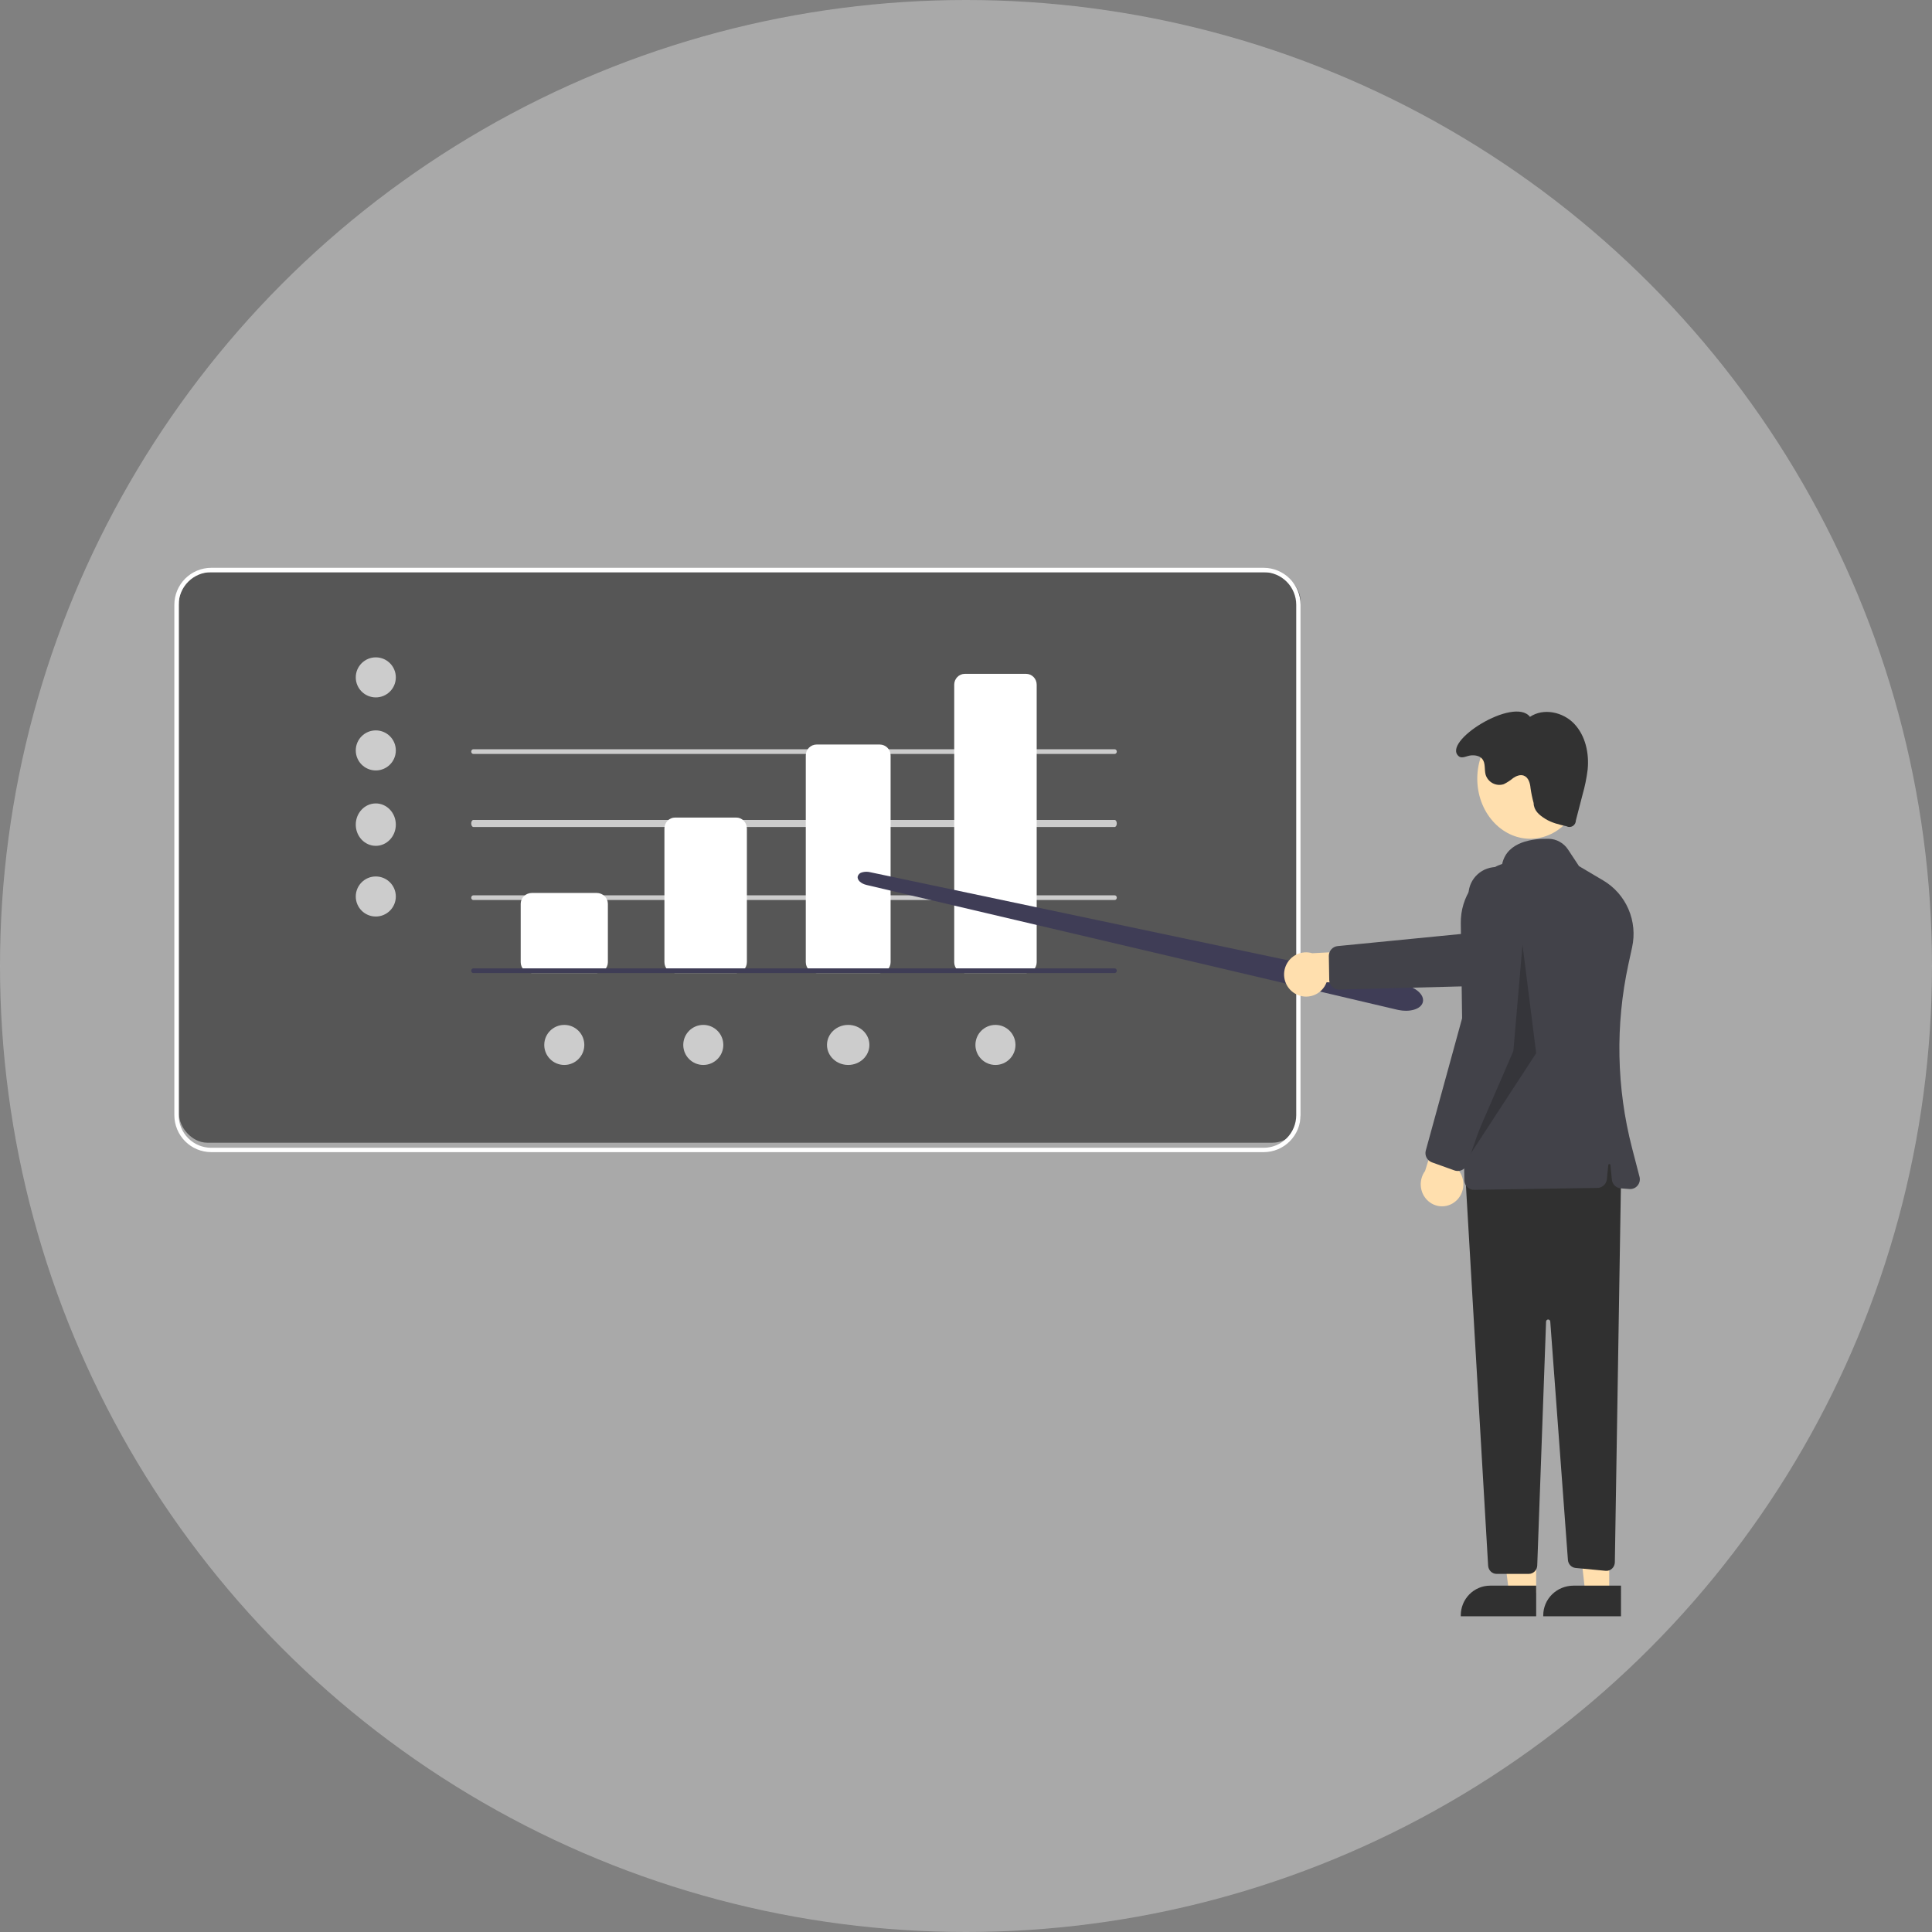 <svg width="820" height="820" viewBox="0 0 820 820" fill="none" xmlns="http://www.w3.org/2000/svg">
<rect x="0" y="0" width="820" height="820" fill="#808080" stroke="none"/>
<circle cx="410" cy="410" r="410" fill="#C4C4C4" fill-opacity="0.6"/>
<rect x="76" y="243" width="476" height="242" rx="12" fill="#565656"/>
<path d="M536.358 489H89.642C85.495 488.995 81.519 487.343 78.587 484.404C75.654 481.466 74.005 477.482 74 473.327V256.673C74.005 252.518 75.654 248.534 78.587 245.596C81.519 242.657 85.495 241.005 89.642 241H536.358C540.505 241.005 544.481 242.657 547.413 245.596C550.346 248.534 551.995 252.518 552 256.673V473.327C551.995 477.482 550.346 481.466 547.413 484.404C544.481 487.343 540.505 488.995 536.358 489V489ZM89.642 242.844C85.983 242.848 82.475 244.306 79.887 246.899C77.3 249.491 75.844 253.006 75.84 256.673V473.327C75.844 476.994 77.3 480.509 79.887 483.101C82.475 485.694 85.983 487.152 89.642 487.156H536.358C540.017 487.152 543.525 485.694 546.113 483.101C548.7 480.509 550.156 476.994 550.16 473.327V256.673C550.156 253.006 548.7 249.491 546.113 246.899C543.525 244.306 540.017 242.848 536.358 242.844H89.642Z" fill="white"/>
<path d="M159.5 296C164.194 296 168 292.194 168 287.5C168 282.806 164.194 279 159.5 279C154.806 279 151 282.806 151 287.5C151 292.194 154.806 296 159.5 296Z" fill="#CCCCCC"/>
<path d="M159.5 327C164.194 327 168 323.194 168 318.5C168 313.806 164.194 310 159.5 310C154.806 310 151 313.806 151 318.5C151 323.194 154.806 327 159.5 327Z" fill="#CCCCCC"/>
<path d="M159.5 359C164.194 359 168 354.971 168 350C168 345.029 164.194 341 159.5 341C154.806 341 151 345.029 151 350C151 354.971 154.806 359 159.5 359Z" fill="#CCCCCC"/>
<path d="M159.5 389C164.194 389 168 385.194 168 380.5C168 375.806 164.194 372 159.5 372C154.806 372 151 375.806 151 380.5C151 385.194 154.806 389 159.5 389Z" fill="#CCCCCC"/>
<path d="M298.5 452C303.194 452 307 448.194 307 443.5C307 438.806 303.194 435 298.5 435C293.806 435 290 438.806 290 443.5C290 448.194 293.806 452 298.5 452Z" fill="#CCCCCC"/>
<path d="M239.5 452C244.194 452 248 448.194 248 443.5C248 438.806 244.194 435 239.5 435C234.806 435 231 438.806 231 443.5C231 448.194 234.806 452 239.5 452Z" fill="#CCCCCC"/>
<path d="M422.5 452C427.194 452 431 448.194 431 443.5C431 438.806 427.194 435 422.5 435C417.806 435 414 438.806 414 443.5C414 448.194 417.806 452 422.5 452Z" fill="#CCCCCC"/>
<path d="M360 452C364.971 452 369 448.194 369 443.5C369 438.806 364.971 435 360 435C355.029 435 351 438.806 351 443.5C351 448.194 355.029 452 360 452Z" fill="#CCCCCC"/>
<path d="M473.081 320H200.919C200.676 320 200.442 319.895 200.269 319.707C200.097 319.52 200 319.265 200 319C200 318.735 200.097 318.48 200.269 318.293C200.442 318.105 200.676 318 200.919 318H473.081C473.324 318 473.558 318.105 473.731 318.293C473.903 318.48 474 318.735 474 319C474 319.265 473.903 319.52 473.731 319.707C473.558 319.895 473.324 320 473.081 320Z" fill="#CCCCCC"/>
<path d="M473.081 351H200.919C200.676 351 200.442 350.842 200.269 350.561C200.097 350.279 200 349.898 200 349.5C200 349.102 200.097 348.721 200.269 348.439C200.442 348.158 200.676 348 200.919 348H473.081C473.324 348 473.558 348.158 473.731 348.439C473.903 348.721 474 349.102 474 349.5C474 349.898 473.903 350.279 473.731 350.561C473.558 350.842 473.324 351 473.081 351Z" fill="#CCCCCC"/>
<path d="M473.081 382H200.919C200.676 382 200.442 381.895 200.269 381.707C200.097 381.52 200 381.265 200 381C200 380.735 200.097 380.48 200.269 380.293C200.442 380.105 200.676 380 200.919 380H473.081C473.324 380 473.558 380.105 473.731 380.293C473.903 380.48 474 380.735 474 381C474 381.265 473.903 381.52 473.731 381.707C473.558 381.895 473.324 382 473.081 382Z" fill="#CCCCCC"/>
<path d="M253.256 413H225.744C224.486 412.999 223.28 412.514 222.391 411.653C221.502 410.791 221.001 409.624 221 408.405V383.595C221.001 382.376 221.502 381.209 222.391 380.347C223.28 379.486 224.486 379.001 225.744 379H253.256C254.514 379.001 255.72 379.486 256.609 380.347C257.498 381.209 257.999 382.376 258 383.595V408.405C257.999 409.624 257.498 410.791 256.609 411.653C255.72 412.514 254.514 412.999 253.256 413V413Z" fill="white"/>
<path d="M312.513 413H286.487C285.298 412.999 284.157 412.508 283.316 411.637C282.475 410.766 282.001 409.584 282 408.352V351.648C282.001 350.416 282.475 349.234 283.316 348.363C284.157 347.492 285.298 347.001 286.487 347H312.513C313.702 347.001 314.843 347.492 315.684 348.363C316.525 349.234 316.999 350.416 317 351.648V408.352C316.999 409.584 316.525 410.766 315.684 411.637C314.843 412.508 313.702 412.999 312.513 413V413Z" fill="white"/>
<path d="M373.385 413H346.615C345.392 412.999 344.219 412.511 343.353 411.646C342.488 410.78 342.001 409.606 342 408.381V320.619C342.001 319.394 342.488 318.22 343.353 317.354C344.219 316.489 345.392 316.001 346.615 316H373.385C374.608 316.001 375.781 316.489 376.647 317.354C377.512 318.22 377.999 319.394 378 320.619V408.381C377.999 409.606 377.512 410.78 376.647 411.646C375.781 412.511 374.608 412.999 373.385 413V413Z" fill="white"/>
<path d="M435.513 413H409.487C408.298 412.999 407.157 412.513 406.316 411.651C405.475 410.788 405.001 409.619 405 408.399V290.601C405.001 289.381 405.475 288.212 406.316 287.349C407.157 286.487 408.298 286.001 409.487 286H435.513C436.702 286.001 437.843 286.487 438.684 287.349C439.525 288.212 439.999 289.381 440 290.601V408.399C439.999 409.619 439.525 410.788 438.684 411.651C437.843 412.513 436.702 412.999 435.513 413V413Z" fill="white"/>
<path d="M596.724 429C595.678 428.997 594.636 428.891 593.61 428.684H593.61C593.422 428.647 593.235 428.606 593.048 428.562L367.814 375.611C365.368 375.036 363.742 373.482 364.034 371.996C364.157 371.558 364.397 371.163 364.728 370.855C365.059 370.547 365.467 370.336 365.909 370.248C366.996 369.945 368.141 369.919 369.24 370.173L595.873 417.963C600.976 419.039 604.518 422.201 603.938 425.162C603.634 426.711 602.282 427.912 600.133 428.544C599.023 428.857 597.876 429.01 596.724 429Z" fill="#3F3D56"/>
<path d="M549.652 421.712C550.821 422.404 552.126 422.829 553.476 422.958C554.826 423.087 556.187 422.916 557.464 422.458C558.742 422 559.904 421.265 560.868 420.305C561.833 419.346 562.577 418.185 563.048 416.904L596 417.596L586.871 403L556.979 404.58C554.791 403.926 552.44 404.103 550.373 405.077C548.305 406.052 546.664 407.756 545.761 409.868C544.858 411.98 544.755 414.352 545.472 416.535C546.189 418.717 547.676 420.56 549.652 421.712V421.712Z" fill="#FFDFAE"/>
<path d="M564.169 415.906L564 405.771C563.988 404.725 564.361 403.712 565.045 402.932C565.73 402.152 566.676 401.661 567.699 401.555L626.075 395.821L674.712 379.591C676.181 379.101 677.73 378.913 679.27 379.037C680.81 379.162 682.31 379.598 683.683 380.318C685.057 381.038 686.275 382.029 687.269 383.233C688.263 384.437 689.011 385.83 689.471 387.331C689.931 388.832 690.094 390.411 689.949 391.977C689.804 393.542 689.354 395.063 688.627 396.45C687.899 397.837 686.908 399.063 685.711 400.057C684.514 401.051 683.134 401.792 681.653 402.239L627.818 418.462L568.363 419.999C567.465 420.021 566.584 419.742 565.856 419.205C565.129 418.667 564.595 417.901 564.337 417.025C564.231 416.661 564.175 416.285 564.169 415.906V415.906Z" fill="#424249"/>
<path d="M651.998 676L640.479 675.999L635 633L652 633.001L651.998 676Z" fill="#FFDFAE"/>
<path d="M682.998 676L672.835 675.999L668 633L683 633.001L682.998 676Z" fill="#FFDFAE"/>
<path d="M688 500.872L685.389 663.046C685.381 663.559 685.271 664.066 685.068 664.533C684.864 665 684.571 665.419 684.205 665.762C683.84 666.105 683.412 666.366 682.946 666.527C682.48 666.689 681.988 666.749 681.499 666.702L668.704 665.485C667.864 665.405 667.079 665.016 666.487 664.388C665.895 663.76 665.535 662.933 665.47 662.054L657.979 560.895C657.961 560.657 657.858 560.436 657.689 560.275C657.52 560.115 657.3 560.029 657.072 560.033C656.844 560.038 656.627 560.134 656.465 560.301C656.302 560.468 656.207 560.693 656.198 560.932L652.454 664.407C652.419 665.372 652.029 666.286 651.364 666.956C650.699 667.626 649.812 668 648.889 668H635.167C634.258 668 633.384 667.637 632.723 666.985C632.061 666.334 631.661 665.442 631.606 664.493L622 499.939L679.081 485L688 500.872Z" fill="#303030"/>
<path d="M649.5 356C661.926 356 672 344.583 672 330.5C672 316.417 661.926 305 649.5 305C637.074 305 627 316.417 627 330.5C627 344.583 637.074 356 649.5 356Z" fill="#FFDFAE"/>
<path d="M622.756 503.829C622.368 503.451 622.059 502.999 621.845 502.499C621.632 501.999 621.519 501.461 621.513 500.917L620.004 391.928C619.913 386.383 621.564 380.953 624.72 376.416C627.876 371.879 632.375 368.469 637.57 366.676C639.666 357.07 650.823 355.867 657.328 356.011C658.951 356.046 660.542 356.476 661.966 357.265C663.39 358.053 664.604 359.177 665.506 360.541L670.169 367.605L680.446 373.689C685.202 376.493 688.953 380.75 691.159 385.847C693.364 390.943 693.91 396.616 692.717 402.046L691.135 409.315C685.564 435.043 686.094 461.737 692.682 487.218L695.866 499.479C696.032 500.117 696.044 500.787 695.902 501.431C695.759 502.075 695.467 502.676 695.048 503.183C694.629 503.69 694.096 504.088 693.494 504.344C692.892 504.601 692.237 504.708 691.586 504.658L687.888 504.37C686.928 504.297 686.025 503.884 685.336 503.204C684.648 502.525 684.218 501.622 684.123 500.654L683.512 494.474C683.5 494.36 683.448 494.255 683.364 494.178C683.28 494.102 683.171 494.059 683.058 494.059C682.945 494.059 682.836 494.102 682.753 494.178C682.669 494.255 682.616 494.36 682.605 494.474L682.013 500.457C681.913 501.468 681.448 502.407 680.708 503.094C679.967 503.782 679.002 504.17 677.996 504.186L625.675 504.999C625.653 504.999 625.632 505 625.61 505C624.544 505.002 623.519 504.582 622.756 503.829V503.829Z" fill="#424249"/>
<path d="M650.915 340.806C651.006 344.019 653.202 345.877 655.897 347.56C658.592 349.242 661.742 349.972 664.829 350.676C665.244 350.899 665.708 351.011 666.177 350.999C666.646 350.987 667.105 350.853 667.508 350.609C667.911 350.365 668.246 350.019 668.479 349.606C668.713 349.192 668.837 348.724 668.841 348.247L671.672 337.308C672.673 333.814 673.402 330.245 673.851 326.634C674.533 319.686 672.912 312.212 668.139 307.189C663.366 302.165 655.088 300.381 649.368 304.251C642.58 295.443 611.552 314.904 619.206 321.028C620.567 322.118 622.649 320.739 624.377 320.606C626.105 320.472 628.042 320.781 629.14 322.144C630.574 323.924 629.95 326.576 630.541 328.797C630.785 329.578 631.18 330.303 631.701 330.929C632.223 331.554 632.861 332.069 633.579 332.443C634.297 332.817 635.081 333.043 635.886 333.108C636.691 333.172 637.5 333.075 638.267 332.82C639.696 332.105 641.04 331.227 642.274 330.203C643.6 329.306 645.275 328.643 646.767 329.209C648.734 329.955 649.433 332.401 649.611 334.527C649.911 336.646 650.346 338.744 650.915 340.806V340.806Z" fill="#323232"/>
<path opacity="0.2" d="M646.194 401L642.323 446.08L622 493L652 447L646.194 401Z" fill="black"/>
<path d="M617.75 509.903C618.775 509.051 619.608 507.978 620.188 506.758C620.769 505.538 621.084 504.202 621.111 502.843C621.138 501.483 620.877 500.134 620.345 498.891C619.813 497.647 619.024 496.539 618.034 495.645L630 465L613.72 468.399L604.852 496.98C603.51 498.8 602.86 501.066 603.025 503.348C603.191 505.631 604.16 507.772 605.75 509.365C607.34 510.957 609.439 511.892 611.651 511.991C613.863 512.09 616.033 511.347 617.75 509.903V509.903Z" fill="#FFDFAE"/>
<path d="M617.288 496.752L607.749 493.333C606.766 492.975 605.954 492.264 605.471 491.341C604.989 490.417 604.872 489.347 605.143 488.342L620.879 431.045L623.278 379.262C623.35 377.699 623.734 376.166 624.407 374.752C625.081 373.338 626.03 372.071 627.2 371.025C628.37 369.979 629.737 369.175 631.222 368.659C632.707 368.144 634.281 367.927 635.851 368.022C637.421 368.116 638.956 368.521 640.368 369.211C641.78 369.901 643.039 370.864 644.074 372.042C645.108 373.221 645.896 374.593 646.393 376.078C646.89 377.562 647.085 379.13 646.967 380.691L642.682 437.392L622.632 494.227C622.327 495.086 621.748 495.821 620.983 496.32C620.217 496.82 619.308 497.055 618.395 496.989C618.017 496.961 617.644 496.881 617.288 496.752Z" fill="#424249"/>
<path d="M473.081 413H200.919C200.676 413 200.442 412.895 200.269 412.707C200.097 412.52 200 412.265 200 412C200 411.735 200.097 411.48 200.269 411.293C200.442 411.105 200.676 411 200.919 411H473.081C473.324 411 473.558 411.105 473.731 411.293C473.903 411.48 474 411.735 474 412C474 412.265 473.903 412.52 473.731 412.707C473.558 412.895 473.324 413 473.081 413Z" fill="#3F3D56"/>
<path d="M651.999 686L620 685.999V685.59C620 683.936 620.322 682.299 620.948 680.772C621.574 679.244 622.491 677.856 623.648 676.687C624.805 675.518 626.178 674.591 627.689 673.958C629.2 673.326 630.819 673 632.455 673H632.456L652 673.001L651.999 686Z" fill="#303030"/>
<path d="M687.999 686L655 685.999V685.59C655 683.936 655.332 682.299 655.978 680.772C656.623 679.244 657.569 677.856 658.762 676.687C659.955 675.518 661.371 674.591 662.929 673.958C664.487 673.326 666.158 673 667.844 673H667.845L688 673.001L687.999 686Z" fill="#303030"/>
</svg>

